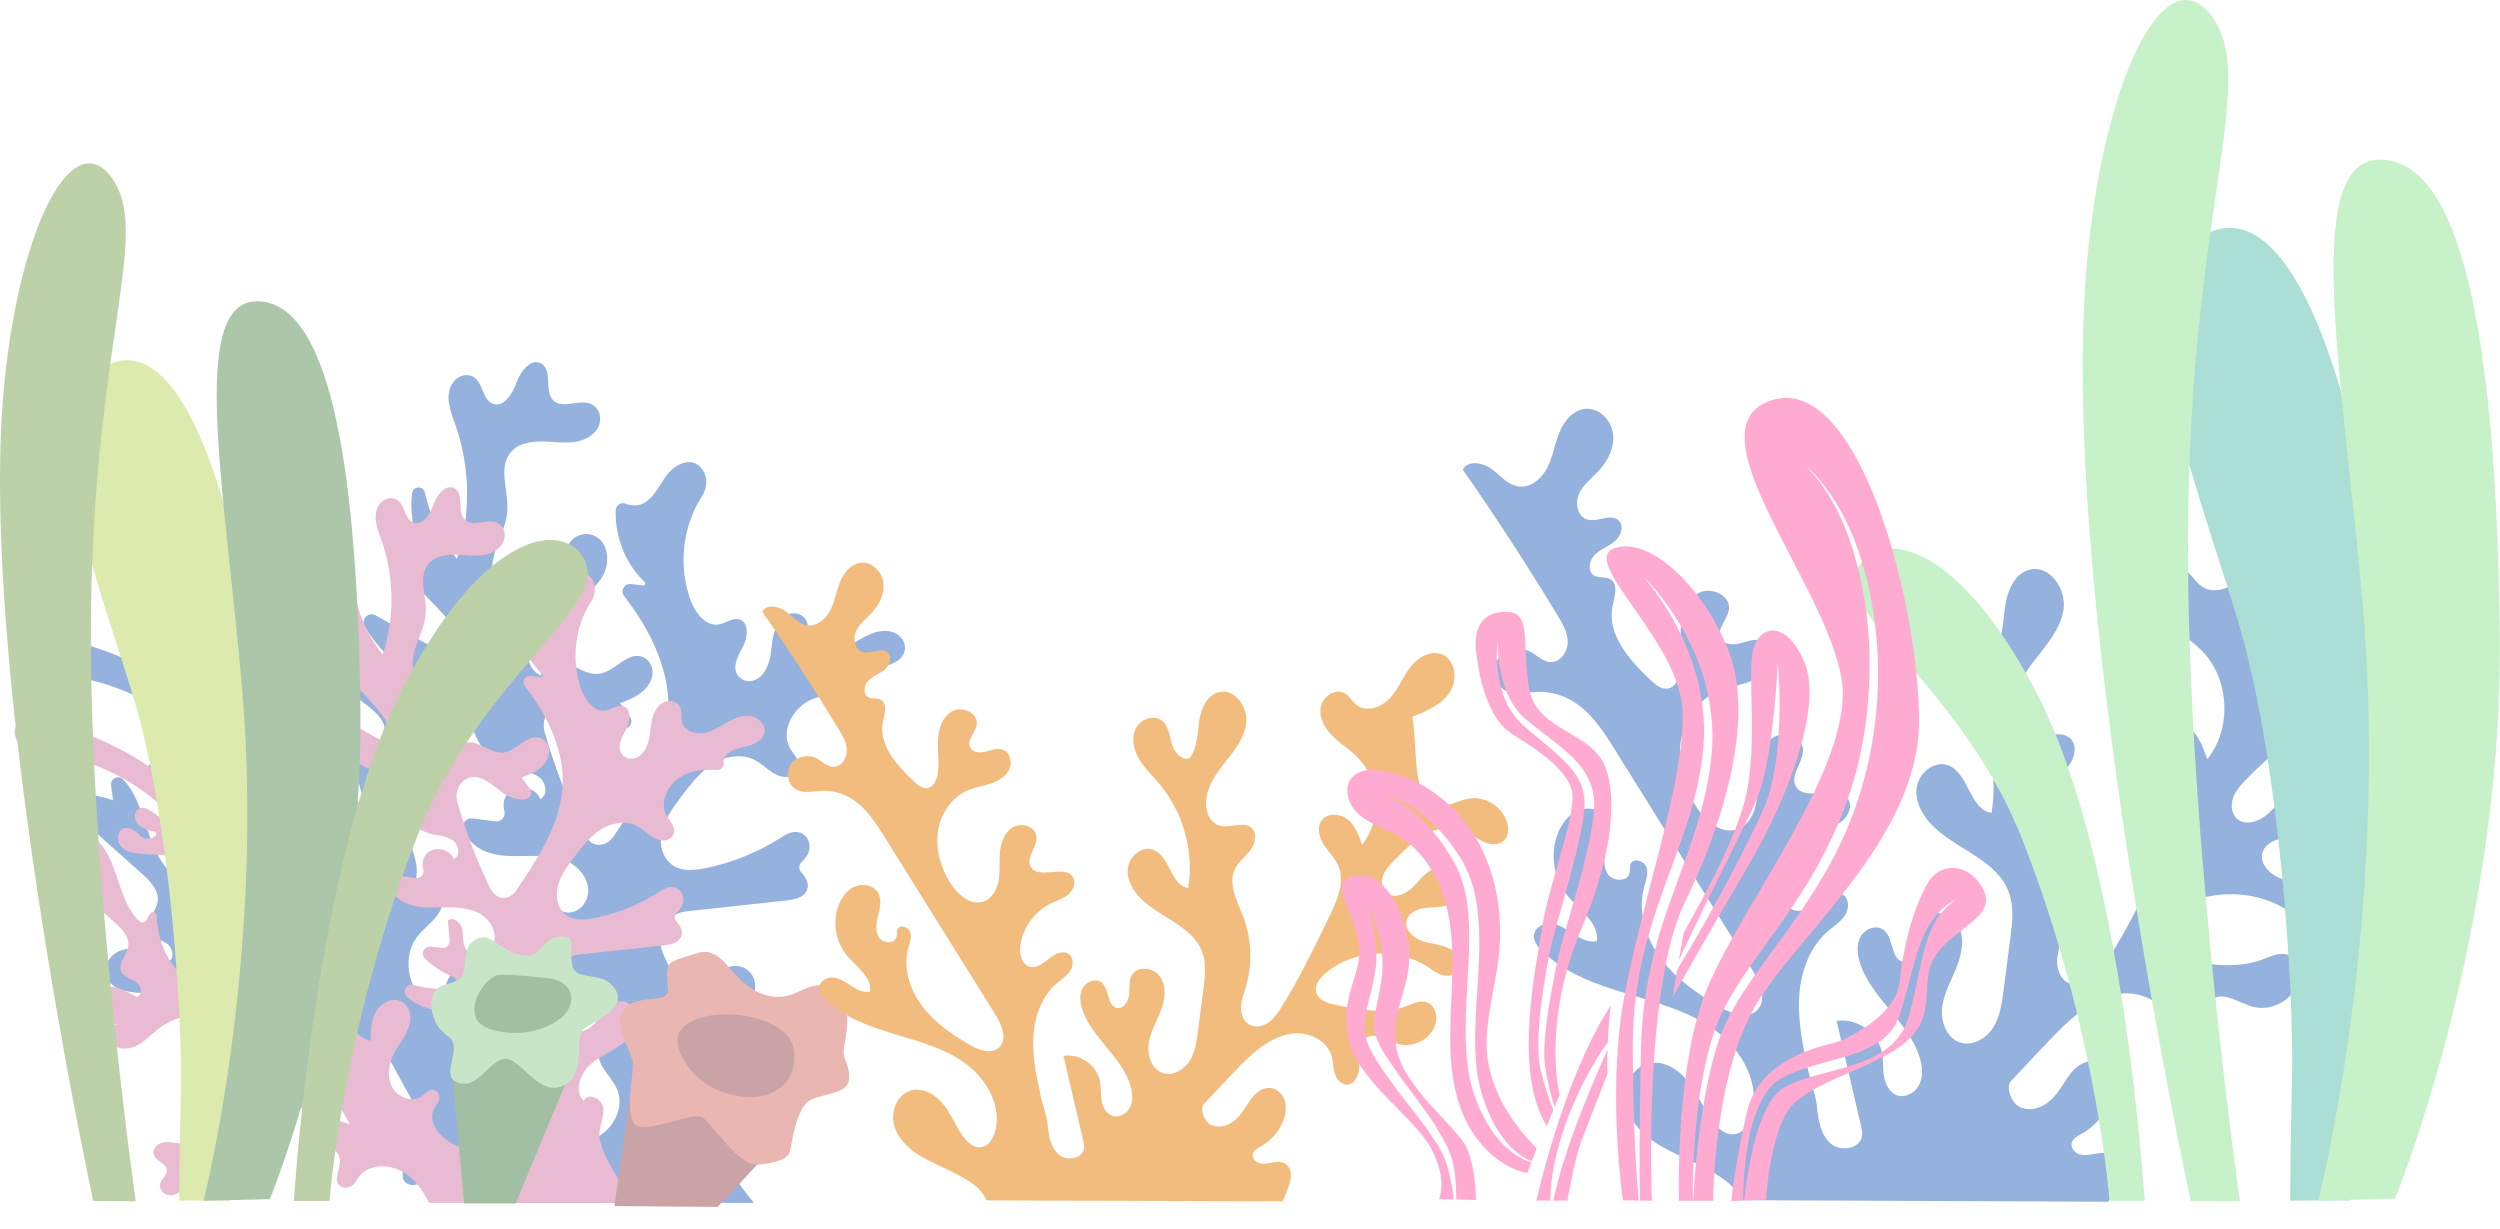 <svg width="59" height="29" viewBox="0 0 59 29" fill="none" xmlns="http://www.w3.org/2000/svg">
<g opacity="0.5">
<path
      d="M12.469 13.672C12.492 13.7 12.519 13.725 12.548 13.745C12.529 13.717 12.503 13.691 12.469 13.672Z"
      fill="#2965BC"
    />
<path
      d="M20.966 14.894C20.533 14.851 20.24 15.169 19.875 15.314C19.588 15.427 19.174 15.371 19.09 15.074C19.038 14.896 19.125 14.688 18.95 14.548C18.807 14.432 18.596 14.457 18.466 14.585C18.079 14.97 18.339 15.549 17.969 15.944C17.82 16.103 17.573 16.125 17.429 15.96C17.258 15.761 17.417 15.478 17.537 15.252C17.654 15.033 17.68 14.675 17.438 14.615C17.282 14.576 17.137 14.704 16.98 14.735C16.663 14.798 16.41 14.47 16.299 14.167C16.006 13.368 16.1 12.434 16.564 11.718C16.688 11.527 16.709 11.279 16.583 11.089C16.352 10.745 15.944 10.943 15.742 11.206C15.572 11.426 15.46 11.703 15.228 11.855C15.097 11.941 14.91 11.948 14.771 11.89C14.66 11.842 14.537 11.915 14.532 12.037C14.508 12.663 14.759 13.301 15.212 13.736C15.244 13.767 15.218 13.821 15.174 13.816L14.891 13.783C14.735 13.764 14.632 13.944 14.729 14.069C15.369 14.889 15.843 15.869 15.769 16.895C15.693 17.941 15.065 18.86 14.488 19.729C14.428 19.818 14.343 19.892 14.24 19.922C13.961 20.006 13.8 19.75 13.696 19.527C13.359 18.802 13.079 18.053 12.856 17.286C12.793 17.067 12.858 16.824 13.035 16.68C13.354 16.425 13.742 16.721 14.034 16.958C14.243 17.13 14.567 17.264 14.791 17.182C14.898 17.143 14.935 17.01 14.868 16.918L14.634 16.596C14.934 16.482 15.256 16.351 15.375 16.023C15.448 15.82 15.366 15.583 15.165 15.503C14.812 15.363 14.512 15.856 14.133 15.903C13.866 15.937 13.63 15.743 13.377 15.653C13.123 15.562 12.738 15.68 12.772 15.946C12.395 15.788 12.369 15.227 12.605 14.894C12.842 14.561 13.237 14.389 13.588 14.182C14.01 13.933 14.432 13.548 14.309 13.009C14.234 12.688 13.927 12.51 13.629 12.65C13.291 12.807 13.358 13.261 13.128 13.512C13.023 13.626 12.86 13.67 12.708 13.649C12.62 13.637 12.548 13.706 12.533 13.793C12.51 13.941 12.402 14.088 12.251 14.118C11.977 14.173 11.71 13.934 11.64 13.664C11.57 13.394 11.647 13.107 11.744 12.844C11.841 12.581 11.959 12.32 11.975 12.04C12.001 11.575 11.754 11.043 12.046 10.682C12.248 10.432 12.614 10.404 12.934 10.424C13.32 10.448 13.741 10.507 14.037 10.197C14.191 10.037 14.213 9.779 14.062 9.616C13.79 9.326 13.318 9.693 13.062 9.453C12.831 9.235 13.051 8.742 12.777 8.582C12.533 8.439 12.284 8.762 12.19 9.029C12.095 9.295 11.885 9.631 11.623 9.524C11.351 9.413 11.415 8.941 11.085 8.862C10.9 8.819 10.719 8.936 10.642 9.111C10.507 9.415 10.642 9.726 10.745 10.021C11.104 11.036 11.116 12.168 10.781 13.189C10.414 12.736 10.156 12.198 10.028 11.629C9.992 11.463 9.751 11.465 9.726 11.634C9.697 11.832 9.703 12.065 9.735 12.28C9.751 12.386 9.61 12.439 9.551 12.349C9.45 12.192 9.354 12.054 9.295 12.011C9.112 11.876 8.859 12.03 8.892 12.256C8.98 12.849 9.404 13.406 9.841 13.854C10.405 14.432 11.06 15.021 11.187 15.818C10.414 15.386 9.641 14.955 8.867 14.523C8.691 14.425 8.504 14.626 8.61 14.797C9.172 15.698 10.101 16.37 11.14 16.596C11 17.261 11.46 17.995 12.12 18.157C12.324 18.208 12.548 18.214 12.718 18.336C12.889 18.459 12.941 18.768 12.75 18.856C12.641 18.577 12.22 18.488 12.007 18.697C11.891 18.811 11.861 18.988 11.904 19.145C11.94 19.276 11.826 19.401 11.691 19.384C11.512 19.36 11.331 19.337 11.151 19.314C11.01 19.296 10.896 19.429 10.938 19.564C11.006 19.789 11.201 19.983 11.424 20.081C11.734 20.217 12.087 20.208 12.427 20.201C12.766 20.194 13.121 20.195 13.424 20.347C13.767 20.519 14.018 20.946 13.803 21.3C13.649 21.555 13.338 21.622 13.129 21.409C12.963 21.24 13.025 21.001 12.979 20.791C12.94 20.611 12.718 20.44 12.584 20.566C12.599 20.747 12.615 20.929 12.63 21.11C12.641 21.234 12.535 21.337 12.411 21.321C12.311 21.308 12.21 21.296 12.11 21.283C11.923 21.259 11.815 21.487 11.951 21.619C12.17 21.832 12.431 22.002 12.714 22.117C12.883 22.186 12.842 22.438 12.661 22.451C12.318 22.476 11.97 22.44 11.64 22.347C11.444 22.292 11.305 22.538 11.453 22.677C11.647 22.86 11.921 22.981 12.187 23.035C12.648 23.128 13.134 23.09 13.58 23.237C14.026 23.385 14.44 23.822 14.326 24.278C14.276 24.477 14.134 24.649 14.125 24.852C14.113 25.178 14.435 25.408 14.563 25.706C14.748 26.137 14.469 26.668 14.043 26.863C13.617 27.057 13.105 26.967 12.695 26.741C12.303 26.525 11.94 26.059 12.283 25.645C12.385 25.522 12.371 25.344 12.229 25.27C12.089 25.195 11.979 25.339 11.866 25.423C11.602 25.62 11.187 25.464 11.034 25.173C10.881 24.882 10.944 24.517 11.097 24.226C11.253 23.928 11.498 23.678 11.54 23.326C11.554 23.198 11.53 23.063 11.458 22.956C11.229 22.61 10.774 22.774 10.598 23.069C10.452 23.314 10.444 23.614 10.442 23.898C9.723 23.697 9.392 22.68 9.855 22.094C9.992 21.922 10.175 21.791 10.31 21.616C10.444 21.441 10.523 21.191 10.41 21.001C10.17 20.983 9.931 20.965 9.689 20.946C10.236 20.403 9.037 19.296 9.867 18.811C9.946 18.764 10.035 18.731 10.125 18.708C10.35 18.652 10.659 18.516 10.697 18.26C10.728 18.051 10.421 17.853 10.3 18.025C10.441 17.559 10.019 17.128 9.639 16.824C9.248 16.509 8.857 16.195 8.466 15.88C8.293 15.742 8.051 15.937 8.153 16.134C8.208 16.24 8.286 16.338 8.372 16.415C8.595 16.617 8.882 16.766 9.027 17.03C9.173 17.295 9.049 17.729 8.748 17.724C8.631 17.723 8.507 17.654 8.406 17.767C8.346 17.834 8.33 17.931 8.352 18.019C8.514 18.646 8.675 19.273 8.837 19.9C8.865 20.01 8.838 20.134 8.751 20.207C8.582 20.353 8.391 20.2 8.281 20.049C7.762 19.341 7.725 18.308 8.221 17.576C8.319 17.431 8.373 17.256 8.35 17.082C8.281 16.563 7.642 16.646 7.33 16.339C7.152 16.164 7.114 15.897 7.04 15.659C6.959 15.394 6.77 15.108 6.472 15.155C6.24 15.191 6.091 15.416 6.102 15.651C6.124 16.129 6.512 16.399 6.748 16.76C6.936 17.048 6.996 17.492 6.716 17.691C6.365 17.706 6.131 17.317 6.094 16.967C6.058 16.618 6.133 16.253 6.024 15.919C5.916 15.585 5.489 15.316 5.216 15.536C5.217 16.071 5.288 16.551 5.288 17.085C4.139 16.006 2.673 15.27 1.121 14.994C1.021 14.976 0.916 14.977 0.818 15.01C0.44 15.14 0.546 15.577 0.797 15.748C0.999 15.886 1.256 15.903 1.498 15.933C3.067 16.122 4.54 17.003 5.451 18.294C5.088 18.041 4.727 17.788 4.365 17.535C4.262 17.462 4.144 17.387 4.014 17.462C3.906 17.526 3.874 17.667 3.923 17.781C4.02 18.007 4.262 18.062 4.483 18.104C4.547 18.292 4.189 18.358 4.057 18.214C4 18.153 3.938 18.095 3.865 18.056C3.451 17.833 3.337 18.313 3.527 18.514C3.671 18.666 3.9 18.697 4.111 18.713C4.793 18.764 5.496 18.761 6.137 19.004C6.777 19.248 7.356 19.813 7.364 20.498C7.144 20.201 6.893 19.882 6.531 19.8C6.127 19.708 5.613 20.129 5.908 20.519C5.966 20.594 5.996 20.692 5.971 20.782C5.917 20.972 5.679 20.928 5.5 20.929C5.332 20.93 5.147 21.157 5.298 21.231C5.365 21.526 5.774 21.592 6.054 21.48C6.334 21.369 6.57 21.148 6.866 21.085C7.402 20.971 7.887 21.399 8.266 21.794C8.051 21.936 7.804 22.03 7.549 22.071C7.444 22.088 7.399 22.214 7.475 22.29C7.628 22.44 7.747 22.623 7.826 22.823C6.973 23.009 6.04 22.784 5.365 22.23C4.79 21.758 4.549 21.131 4.5 20.416C4.494 20.328 4.38 20.299 4.331 20.372C4.294 20.426 4.259 20.48 4.229 20.539C4.191 20.616 4.091 20.642 4.027 20.584C3.433 20.042 3.446 18.92 2.898 18.387C2.787 18.28 2.601 18.378 2.621 18.531C2.637 18.651 2.653 18.769 2.669 18.889C2.418 18.793 2.149 18.747 1.881 18.755C1.664 18.761 1.569 19.032 1.731 19.177C2.268 19.655 2.805 20.134 3.342 20.612C3.543 20.791 3.763 21.02 3.719 21.287C3.68 21.526 3.428 21.742 3.52 21.967C3.587 22.132 3.796 22.175 3.945 22.274C4.093 22.373 4.13 22.672 3.952 22.678C3.605 22.486 3.226 22.286 2.821 22.444C2.603 22.529 2.457 22.754 2.5 22.984C2.57 23.355 3.033 23.432 3.398 23.436C3.159 23.481 3.119 23.858 3.307 24.013C3.495 24.168 3.781 24.13 3.993 24.01C4.205 23.89 4.371 23.704 4.565 23.558C5.104 23.148 5.837 23.068 6.504 23.191C7.171 23.313 7.788 23.615 8.396 23.915C8.209 24.501 7.657 24.954 7.046 25.022C6.806 25.049 6.56 25.024 6.327 25.084C6.093 25.145 5.864 25.331 5.867 25.572C5.868 25.813 6.225 25.992 6.367 25.796C6.281 26.348 5.73 26.786 5.173 26.743C4.976 26.727 4.778 26.661 4.585 26.75C4.501 26.789 4.435 26.866 4.424 26.958C4.393 27.224 4.785 27.265 4.792 27.489C4.798 27.672 4.53 27.774 4.614 27.995C4.67 28.143 4.844 28.213 4.994 28.162C5.296 28.062 5.381 27.753 5.523 27.5C5.643 27.288 5.884 27.088 6.109 27.18C5.968 27.285 6.064 27.542 6.235 27.578C6.406 27.614 6.576 27.487 6.657 27.331C6.738 27.176 6.751 26.996 6.778 26.823C6.825 26.529 6.92 26.234 7.115 26.01C7.309 25.785 7.618 25.643 7.908 25.706C8.13 25.754 8.358 25.915 8.562 25.732C8.687 25.621 8.735 25.442 8.695 25.279C8.635 25.04 8.611 24.566 8.908 24.486C9.226 25.064 9.545 25.643 9.863 26.22C9.55 26.094 9.199 25.966 8.889 26.169C8.726 26.277 8.653 26.491 8.744 26.665C8.904 26.974 9.379 26.785 9.54 27.041C9.709 27.312 9.325 27.782 9.614 27.935C9.767 28.017 9.954 27.939 10.035 27.785C10.322 27.237 11.065 27.289 11.499 27.641C11.743 27.839 11.914 28.105 12.055 28.388H17.798C17.312 27.836 16.777 26.908 16.776 26.512C16.775 26.25 16.922 25.997 16.884 25.738C16.844 25.479 16.419 25.315 16.348 25.566C16.044 25.274 16.267 24.742 16.602 24.488C17.032 24.161 17.623 24.03 17.799 23.43C17.891 23.118 17.701 22.812 17.377 22.797C17.057 22.781 16.876 23.115 16.689 23.363C16.508 23.604 16.103 23.78 15.939 23.527C16.086 22.926 15.244 22.328 15.708 21.767C15.834 21.614 16.022 21.526 16.219 21.506L18.552 21.252C18.74 21.231 18.958 21.195 19.041 21.016C19.076 20.941 19.072 20.853 19.037 20.779C19.001 20.695 18.959 20.634 18.914 20.591C18.84 20.519 18.848 20.405 18.925 20.338C18.974 20.295 19.018 20.243 19.054 20.178C19.157 19.995 19.102 19.754 18.913 19.664C18.729 19.577 18.55 19.691 18.394 19.79C17.858 20.129 17.258 20.367 16.636 20.491C16.315 20.555 15.946 20.579 15.725 20.271C15.617 20.12 15.582 19.931 15.601 19.746C15.639 19.389 15.856 19.096 16.066 18.816C16.28 18.531 16.501 18.241 16.799 18.046C17.098 17.852 17.495 17.772 17.812 17.935C18.052 18.058 18.219 18.305 18.511 18.337C18.658 18.353 18.807 18.275 18.845 18.133C18.893 17.954 18.734 17.815 18.646 17.662C18.411 17.257 18.711 16.711 19.135 16.517C19.417 16.387 19.727 16.367 20.041 16.386C20.151 16.392 20.232 16.296 20.222 16.186C20.217 16.127 20.228 16.067 20.261 16.017C20.385 15.831 20.631 15.786 20.847 15.733C21.086 15.676 21.359 15.55 21.357 15.283C21.355 15.076 21.175 14.916 20.966 14.894Z"
      fill="#2965BC"
    />
<path
      d="M41.091 28.325C40.94 27.945 40.577 27.753 40.219 27.556C39.862 27.359 39.474 27.221 39.128 27.006C38.782 26.79 38.467 26.478 38.378 26.08C38.288 25.683 38.496 25.204 38.891 25.1C39.237 25.01 39.597 25.224 39.822 25.502C40.047 25.779 40.182 26.118 40.381 26.416C40.512 26.611 40.718 26.805 40.95 26.764C41.158 26.728 41.288 26.516 41.344 26.313C41.547 25.578 41.112 24.787 40.501 24.331C39.889 23.874 39.13 23.672 38.4 23.452C37.668 23.233 36.917 22.968 36.38 22.426C36.282 22.328 36.187 22.204 36.201 22.067C36.222 21.876 36.449 21.768 36.639 21.799C36.829 21.828 36.988 21.95 37.149 22.054C37.311 22.158 37.499 22.25 37.687 22.211C37.743 21.779 37.284 21.487 37.004 21.151C36.665 20.745 36.571 20.148 36.77 19.657C36.863 19.427 37.028 19.212 37.259 19.121C37.492 19.031 37.793 19.099 37.916 19.316C38.027 19.509 37.974 19.75 37.92 19.967C37.866 20.182 37.819 20.427 37.936 20.615C38.054 20.805 38.408 20.821 38.459 20.604C38.476 20.531 38.454 20.45 38.486 20.383C38.556 20.236 38.805 20.316 38.856 20.47C38.908 20.624 38.84 20.789 38.799 20.947C38.646 21.523 38.843 22.15 39.2 22.627C39.557 23.104 40.059 23.452 40.572 23.755C40.85 23.921 41.235 24.065 41.467 23.839C41.711 23.599 41.54 23.189 41.359 22.898C40.278 21.165 39.198 19.433 38.117 17.701C37.826 17.233 37.511 16.745 37.021 16.494C36.785 16.373 36.517 16.315 36.251 16.329C36.004 16.341 35.741 16.41 35.522 16.294C35.27 16.161 35.193 15.791 35.352 15.555C35.511 15.319 35.859 15.247 36.113 15.378C36.272 15.46 36.404 15.613 36.583 15.625C36.816 15.641 36.998 15.39 36.998 15.156C36.998 14.923 36.871 14.709 36.75 14.509C36.058 13.369 35.288 12.174 34.52 11.084C34.641 10.856 34.992 10.913 35.2 11.067C35.407 11.221 35.587 11.446 35.842 11.48C36.13 11.518 36.392 11.288 36.522 11.028C36.651 10.768 36.692 10.473 36.802 10.204C36.912 9.935 37.126 9.674 37.415 9.649C37.73 9.619 38.017 9.903 38.065 10.216C38.112 10.53 37.965 10.848 37.754 11.083C37.59 11.265 37.382 11.416 37.274 11.636C37.166 11.856 37.218 12.184 37.452 12.259C37.697 12.338 38.016 12.102 38.202 12.283C38.337 12.415 38.252 12.655 38.107 12.776C37.963 12.898 37.772 12.959 37.638 13.091C37.503 13.223 37.456 13.484 37.619 13.582C37.732 13.649 37.886 13.602 38 13.667C38.2 13.781 38.105 14.078 38.057 14.305C37.916 14.977 38.46 15.581 38.958 16.053C39.072 16.161 39.211 16.277 39.365 16.249C39.531 16.219 39.619 16.036 39.651 15.871C39.714 15.541 39.653 15.2 39.665 14.865C39.677 14.529 39.791 14.16 40.085 13.998C40.379 13.835 40.847 14.049 40.803 14.382C40.77 14.627 40.496 14.853 40.615 15.07C40.696 15.216 40.906 15.224 41.069 15.182C41.231 15.14 41.403 15.068 41.561 15.125C41.78 15.202 41.852 15.503 41.75 15.712C41.649 15.921 41.427 16.046 41.207 16.118C40.986 16.191 40.752 16.224 40.539 16.315C40.054 16.522 39.73 17.023 39.66 17.545C39.592 18.068 39.755 18.602 40.038 19.048C40.253 19.384 40.641 19.706 41.015 19.567C41.257 19.476 41.398 19.217 41.443 18.961C41.489 18.706 41.459 18.445 41.475 18.186C41.493 17.89 41.589 17.572 41.837 17.41C42.086 17.249 42.501 17.355 42.547 17.648C42.596 17.961 42.229 18.278 42.382 18.556C42.6 18.952 43.379 18.474 43.617 18.859C43.718 19.023 43.626 19.248 43.477 19.372C43.329 19.496 43.137 19.552 42.963 19.636C42.494 19.868 42.152 20.339 42.078 20.856C42.043 21.104 42.111 21.418 42.352 21.484C42.562 21.542 42.758 21.378 42.926 21.242C43.095 21.106 43.346 20.99 43.514 21.127C43.651 21.239 43.634 21.465 43.535 21.613C43.435 21.761 43.279 21.857 43.143 21.974C42.701 22.353 42.493 22.948 42.46 23.529C42.427 24.11 42.549 24.688 42.672 25.257C42.737 25.558 42.857 25.84 42.885 26.148C42.913 26.455 42.972 26.79 43.208 26.99C43.444 27.189 43.902 27.113 43.944 26.807C43.956 26.728 43.937 26.646 43.919 26.567C43.727 25.743 43.535 24.918 43.344 24.094C43.812 24.018 44.31 24.36 44.41 24.824C44.45 25.012 44.431 25.208 44.462 25.398C44.493 25.587 44.592 25.787 44.773 25.85C44.974 25.92 45.204 25.785 45.297 25.593C45.388 25.401 45.369 25.174 45.309 24.971C45.057 24.124 44.183 23.582 43.9 22.745C43.831 22.538 43.803 22.299 43.908 22.107C44.013 21.915 44.292 21.813 44.462 21.952C44.7 22.144 44.617 22.65 44.919 22.696C45.114 22.725 45.25 22.496 45.269 22.298C45.287 22.101 45.25 21.886 45.357 21.718C45.538 21.43 46.028 21.526 46.201 21.82C46.373 22.112 46.307 22.488 46.184 22.803C46.06 23.12 45.882 23.421 45.837 23.759C45.792 24.096 45.932 24.493 46.254 24.601C46.545 24.698 46.87 24.514 47.035 24.256C47.201 23.998 47.243 23.682 47.284 23.377C47.338 22.964 47.39 22.55 47.444 22.136C47.491 21.779 47.535 21.405 47.412 21.066C47.141 20.313 46.214 20.065 45.636 19.513C45.385 19.273 45.189 18.938 45.233 18.594C45.277 18.249 45.641 17.944 45.968 18.059C46.467 18.233 46.479 19.114 47.002 19.182C47.175 18.106 46.856 16.96 46.153 16.128C45.954 15.892 45.724 15.678 45.565 15.411C45.406 15.145 45.326 14.806 45.457 14.525C45.588 14.245 45.981 14.087 46.228 14.275C46.429 14.428 46.452 14.715 46.52 14.958C46.589 15.202 46.812 15.465 47.048 15.377C47.272 15.079 47.268 14.677 47.321 14.308C47.373 13.94 47.547 13.524 47.909 13.441C48.378 13.332 48.767 13.901 48.7 14.377C48.631 14.853 48.286 15.233 47.992 15.613C47.699 15.993 47.431 16.467 47.552 16.932C47.598 17.11 47.712 17.281 47.883 17.344C48.2 17.461 48.62 17.196 48.862 17.43C49.031 17.594 48.964 17.885 48.822 18.074C48.68 18.262 48.48 18.407 48.376 18.617C48.156 19.06 48.44 19.569 48.615 20.03C48.861 20.68 48.888 21.41 48.691 22.076C48.635 22.267 48.559 22.456 48.549 22.655C48.538 22.855 48.607 23.073 48.777 23.177C48.949 23.283 49.182 23.24 49.349 23.126C49.517 23.011 49.632 22.838 49.739 22.665C50.277 21.8 50.72 20.88 51.162 19.961C51.376 19.514 51.595 18.998 51.403 18.541C51.304 18.305 51.108 18.124 50.97 17.909C50.831 17.693 50.759 17.392 50.917 17.19C51.092 16.966 51.463 17.001 51.679 17.183C51.896 17.366 51.998 17.648 52.091 17.917C52.679 17.189 52.62 16.02 51.962 15.356C51.738 15.13 51.462 14.962 51.235 14.739C51.009 14.516 50.828 14.208 50.878 13.894C50.928 13.579 51.296 13.321 51.575 13.474C51.727 13.557 51.809 13.728 51.949 13.831C52.237 14.044 52.664 13.886 52.907 13.622C53.149 13.358 53.28 13.01 53.497 12.725C53.713 12.44 54.083 12.21 54.419 12.333C54.833 12.486 54.9 13.092 54.654 13.458C54.408 13.824 53.973 14.005 53.563 14.166C53.662 14.725 53.629 15.366 53.728 15.924C53.785 16.247 53.883 16.621 54.187 16.744C54.517 16.876 54.866 16.627 55.216 16.565C55.699 16.479 56.219 16.813 56.343 17.287C56.388 17.461 56.377 17.666 56.25 17.794C56.097 17.945 55.84 17.924 55.644 17.834C55.448 17.742 55.283 17.594 55.085 17.508C54.723 17.352 54.294 17.428 53.947 17.615C53.599 17.801 53.317 18.086 53.04 18.366C52.91 18.497 52.778 18.633 52.71 18.804C52.641 18.976 52.654 19.192 52.788 19.317C53.004 19.518 53.362 19.37 53.571 19.163C53.781 18.956 53.96 18.683 54.247 18.612C54.505 18.549 54.799 18.697 54.9 18.943C55.002 19.189 54.9 19.501 54.674 19.639C54.468 19.764 54.211 19.745 53.971 19.767C53.732 19.789 53.46 19.891 53.395 20.122C53.318 20.391 53.577 20.647 53.843 20.738C54.108 20.828 54.405 20.829 54.651 20.963C54.897 21.098 55.057 21.459 54.857 21.655C54.744 21.768 54.559 21.775 54.408 21.724C54.257 21.673 54.128 21.572 53.995 21.487C53.103 20.913 51.841 20.991 51.026 21.67C50.851 21.816 50.683 22.034 50.748 22.251C50.817 22.479 51.09 22.562 51.323 22.61C52.01 22.751 52.74 22.89 53.396 22.643C53.585 22.572 53.785 22.468 53.978 22.529C54.258 22.617 54.325 23.006 54.203 23.272C54.028 23.654 53.557 23.87 53.153 23.755C52.83 23.664 52.48 23.393 52.202 23.582C51.977 23.735 52.004 24.064 52.012 24.335C52.021 24.607 51.898 24.959 51.627 24.946C51.456 24.938 51.332 24.772 51.285 24.607C51.239 24.442 51.244 24.266 51.196 24.102C51.065 23.66 50.56 23.409 50.101 23.446C49.642 23.483 49.231 23.746 48.883 24.048C48.63 24.268 48.399 24.514 48.169 24.759C47.934 25.008 47.697 25.259 47.463 25.509C47.327 25.653 47.464 26.003 47.633 26.106C47.803 26.209 48.026 26.191 48.202 26.1C48.378 26.008 48.513 25.854 48.625 25.69C48.725 25.542 48.812 25.384 48.936 25.254C49.059 25.126 49.232 25.028 49.41 25.046C49.605 25.067 49.766 25.229 49.825 25.416C49.884 25.603 49.855 25.809 49.788 25.992C49.669 26.312 49.434 26.587 49.135 26.752C49.035 26.808 48.915 26.867 48.891 26.98C48.865 27.101 48.974 27.216 49.093 27.247C49.212 27.277 49.337 27.248 49.46 27.226C49.581 27.204 49.713 27.19 49.822 27.248C49.968 27.325 50.026 27.512 50.003 27.676C49.98 27.84 49.845 28.222 49.757 28.361L41.091 28.325Z"
      fill="#2965BC"
    />
<path
      d="M10.465 15.859C10.484 15.884 10.508 15.905 10.532 15.922C10.516 15.897 10.494 15.875 10.465 15.859Z"
      fill="#D277A5"
    />
<path
      d="M17.698 16.9C17.33 16.863 17.08 17.134 16.77 17.257C16.525 17.354 16.172 17.306 16.1 17.053C16.057 16.902 16.131 16.725 15.981 16.605C15.859 16.507 15.679 16.528 15.569 16.638C15.24 16.966 15.461 17.458 15.146 17.794C15.018 17.93 14.808 17.948 14.687 17.808C14.541 17.639 14.676 17.397 14.778 17.206C14.879 17.018 14.9 16.714 14.694 16.662C14.562 16.629 14.438 16.738 14.304 16.765C14.034 16.819 13.818 16.54 13.724 16.282C13.474 15.601 13.555 14.807 13.95 14.197C14.055 14.034 14.074 13.822 13.966 13.661C13.77 13.368 13.423 13.536 13.25 13.76C13.106 13.947 13.01 14.182 12.812 14.313C12.701 14.386 12.542 14.392 12.423 14.342C12.329 14.302 12.222 14.364 12.219 14.467C12.199 15.001 12.413 15.543 12.799 15.914C12.825 15.939 12.803 15.986 12.767 15.981L12.526 15.953C12.392 15.937 12.304 16.09 12.387 16.196C12.932 16.895 13.336 17.728 13.273 18.602C13.209 19.493 12.675 20.276 12.183 21.015C12.133 21.091 12.059 21.153 11.973 21.18C11.735 21.253 11.597 21.033 11.509 20.844C11.222 20.227 10.984 19.588 10.794 18.936C10.74 18.75 10.795 18.542 10.947 18.421C11.219 18.203 11.549 18.455 11.798 18.658C11.976 18.804 12.252 18.919 12.443 18.849C12.533 18.816 12.566 18.702 12.508 18.624L12.31 18.35C12.566 18.253 12.84 18.141 12.941 17.862C13.003 17.689 12.933 17.487 12.763 17.419C12.462 17.299 12.206 17.718 11.883 17.759C11.656 17.787 11.455 17.623 11.238 17.545C11.023 17.468 10.694 17.568 10.724 17.796C10.404 17.661 10.382 17.182 10.582 16.9C10.784 16.617 11.12 16.469 11.419 16.293C11.779 16.081 12.139 15.753 12.033 15.294C11.969 15.02 11.708 14.87 11.454 14.988C11.166 15.123 11.224 15.51 11.028 15.723C10.938 15.819 10.8 15.857 10.671 15.839C10.596 15.828 10.534 15.887 10.521 15.961C10.502 16.087 10.41 16.212 10.281 16.238C10.048 16.284 9.821 16.081 9.761 15.851C9.701 15.621 9.767 15.376 9.851 15.154C9.934 14.93 10.034 14.707 10.048 14.47C10.07 14.074 9.859 13.62 10.109 13.313C10.28 13.101 10.592 13.077 10.864 13.094C11.193 13.115 11.552 13.165 11.804 12.902C11.935 12.765 11.954 12.546 11.825 12.408C11.593 12.16 11.191 12.472 10.974 12.269C10.777 12.085 10.964 11.665 10.73 11.528C10.523 11.407 10.311 11.681 10.231 11.907C10.152 12.135 9.972 12.42 9.749 12.328C9.518 12.234 9.572 11.831 9.29 11.765C9.132 11.728 8.978 11.828 8.913 11.976C8.798 12.235 8.913 12.499 9.003 12.75C9.307 13.613 9.318 14.577 9.033 15.447C8.721 15.062 8.501 14.603 8.392 14.12C8.36 13.978 8.156 13.98 8.135 14.123C8.109 14.292 8.115 14.489 8.142 14.674C8.156 14.764 8.036 14.809 7.986 14.733C7.899 14.599 7.818 14.482 7.768 14.445C7.613 14.33 7.396 14.462 7.424 14.653C7.499 15.159 7.861 15.632 8.232 16.014C8.713 16.506 9.269 17.008 9.378 17.687C8.72 17.32 8.062 16.951 7.403 16.584C7.253 16.501 7.094 16.672 7.184 16.818C7.663 17.584 8.453 18.157 9.338 18.349C9.219 18.915 9.611 19.539 10.172 19.679C10.346 19.722 10.537 19.727 10.683 19.831C10.828 19.934 10.873 20.198 10.71 20.273C10.617 20.036 10.259 19.959 10.077 20.138C9.978 20.234 9.953 20.386 9.99 20.518C10.021 20.631 9.924 20.736 9.809 20.721C9.656 20.702 9.502 20.681 9.349 20.661C9.229 20.645 9.132 20.759 9.168 20.874C9.227 21.067 9.392 21.232 9.581 21.315C9.846 21.431 10.147 21.423 10.436 21.416C10.724 21.41 11.027 21.412 11.285 21.541C11.577 21.688 11.79 22.052 11.608 22.353C11.476 22.57 11.211 22.627 11.034 22.446C10.893 22.302 10.946 22.098 10.907 21.919C10.873 21.766 10.684 21.62 10.57 21.727C10.584 21.881 10.597 22.037 10.611 22.191C10.619 22.296 10.529 22.384 10.425 22.371C10.339 22.36 10.253 22.35 10.168 22.339C10.008 22.32 9.917 22.513 10.032 22.625C10.218 22.807 10.441 22.952 10.682 23.05C10.826 23.109 10.79 23.323 10.635 23.334C10.344 23.355 10.048 23.324 9.766 23.246C9.6 23.199 9.481 23.409 9.607 23.526C9.772 23.681 10.006 23.785 10.232 23.831C10.625 23.91 11.039 23.877 11.418 24.003C11.799 24.129 12.151 24.501 12.053 24.889C12.011 25.058 11.889 25.205 11.883 25.379C11.872 25.655 12.148 25.852 12.257 26.107C12.413 26.473 12.176 26.927 11.813 27.091C11.451 27.256 11.014 27.179 10.666 26.987C10.333 26.803 10.023 26.407 10.315 26.054C10.401 25.949 10.39 25.799 10.269 25.735C10.15 25.671 10.056 25.794 9.961 25.865C9.736 26.032 9.382 25.9 9.252 25.652C9.123 25.403 9.175 25.094 9.306 24.845C9.44 24.592 9.649 24.379 9.683 24.079C9.695 23.969 9.674 23.855 9.613 23.764C9.417 23.47 9.031 23.609 8.88 23.86C8.755 24.068 8.751 24.324 8.748 24.566C8.136 24.395 7.854 23.53 8.249 23.03C8.365 22.884 8.522 22.772 8.637 22.623C8.752 22.475 8.818 22.262 8.722 22.101C8.518 22.085 8.314 22.069 8.109 22.054C8.574 21.591 7.554 20.648 8.26 20.237C8.328 20.196 8.403 20.168 8.479 20.15C8.67 20.102 8.933 19.987 8.966 19.769C8.993 19.591 8.732 19.422 8.628 19.57C8.748 19.172 8.388 18.806 8.065 18.547C7.732 18.279 7.4 18.011 7.067 17.744C6.92 17.627 6.713 17.792 6.8 17.959C6.846 18.05 6.913 18.133 6.986 18.199C7.177 18.371 7.42 18.498 7.544 18.723C7.668 18.948 7.564 19.318 7.307 19.314C7.206 19.313 7.101 19.254 7.015 19.351C6.964 19.408 6.951 19.49 6.97 19.565C7.107 20.099 7.245 20.632 7.382 21.166C7.407 21.26 7.384 21.364 7.309 21.427C7.165 21.551 7.003 21.421 6.909 21.293C6.467 20.69 6.435 19.811 6.858 19.187C6.941 19.063 6.986 18.914 6.966 18.766C6.908 18.324 6.364 18.395 6.099 18.133C5.947 17.984 5.914 17.756 5.852 17.553C5.782 17.328 5.62 17.085 5.368 17.124C5.17 17.154 5.043 17.346 5.053 17.547C5.072 17.953 5.401 18.183 5.603 18.492C5.764 18.736 5.815 19.115 5.576 19.285C5.278 19.297 5.078 18.965 5.046 18.668C5.016 18.371 5.079 18.061 4.988 17.776C4.895 17.492 4.531 17.262 4.299 17.449C4.3 17.904 4.36 18.313 4.36 18.767C3.382 17.848 2.134 17.222 0.812 16.987C0.727 16.971 0.637 16.972 0.554 17C0.232 17.11 0.323 17.482 0.537 17.628C0.708 17.745 0.927 17.76 1.134 17.786C2.471 17.947 3.724 18.697 4.499 19.796C4.191 19.581 3.883 19.366 3.576 19.149C3.489 19.088 3.387 19.023 3.277 19.088C3.185 19.142 3.158 19.262 3.2 19.358C3.282 19.55 3.489 19.598 3.676 19.634C3.731 19.794 3.426 19.85 3.312 19.727C3.265 19.674 3.211 19.625 3.148 19.592C2.797 19.402 2.699 19.81 2.861 19.981C2.983 20.112 3.179 20.138 3.358 20.151C3.939 20.195 4.537 20.193 5.083 20.399C5.629 20.606 6.121 21.088 6.128 21.672C5.941 21.419 5.727 21.147 5.42 21.078C5.076 20.999 4.638 21.358 4.89 21.689C4.939 21.753 4.964 21.836 4.942 21.913C4.896 22.075 4.694 22.037 4.542 22.038C4.399 22.039 4.242 22.231 4.37 22.295C4.427 22.546 4.775 22.602 5.015 22.507C5.253 22.411 5.455 22.224 5.706 22.17C6.162 22.074 6.575 22.438 6.898 22.773C6.714 22.895 6.504 22.974 6.287 23.009C6.197 23.023 6.159 23.131 6.224 23.195C6.353 23.323 6.456 23.478 6.522 23.648C5.795 23.806 5.002 23.615 4.427 23.143C3.938 22.742 3.732 22.208 3.691 21.599C3.686 21.524 3.589 21.498 3.547 21.561C3.517 21.607 3.486 21.653 3.462 21.703C3.43 21.769 3.343 21.791 3.289 21.741C2.783 21.279 2.795 20.324 2.327 19.871C2.233 19.779 2.074 19.862 2.092 19.993C2.106 20.095 2.119 20.196 2.133 20.299C1.92 20.217 1.69 20.179 1.462 20.184C1.277 20.189 1.197 20.42 1.334 20.544C1.791 20.951 2.249 21.359 2.705 21.766C2.877 21.919 3.064 22.114 3.027 22.34C2.993 22.545 2.779 22.728 2.857 22.919C2.915 23.06 3.093 23.097 3.219 23.181C3.345 23.265 3.377 23.519 3.224 23.525C2.929 23.361 2.606 23.191 2.261 23.325C2.075 23.398 1.952 23.588 1.988 23.784C2.047 24.1 2.442 24.165 2.753 24.17C2.549 24.206 2.516 24.528 2.676 24.66C2.836 24.793 3.08 24.761 3.261 24.659C3.442 24.558 3.583 24.399 3.748 24.274C4.207 23.925 4.832 23.857 5.399 23.96C5.967 24.064 6.492 24.323 7.009 24.577C6.85 25.076 6.38 25.462 5.86 25.521C5.656 25.544 5.447 25.522 5.247 25.573C5.049 25.625 4.853 25.784 4.856 25.989C4.857 26.195 5.16 26.347 5.281 26.18C5.209 26.65 4.738 27.023 4.264 26.987C4.097 26.973 3.928 26.917 3.764 26.993C3.692 27.026 3.636 27.092 3.626 27.17C3.6 27.397 3.933 27.432 3.939 27.623C3.944 27.778 3.716 27.867 3.787 28.053C3.835 28.179 3.983 28.239 4.112 28.196C4.369 28.11 4.441 27.846 4.562 27.632C4.663 27.451 4.869 27.28 5.061 27.359C4.941 27.448 5.023 27.667 5.169 27.698C5.314 27.728 5.46 27.621 5.529 27.488C5.597 27.356 5.608 27.203 5.633 27.055C5.673 26.806 5.754 26.555 5.919 26.363C6.084 26.172 6.347 26.051 6.594 26.103C6.784 26.144 6.977 26.281 7.152 26.125C7.259 26.03 7.299 25.879 7.265 25.74C7.214 25.535 7.194 25.133 7.446 25.066C7.718 25.557 7.989 26.049 8.26 26.541C7.993 26.434 7.693 26.325 7.43 26.497C7.291 26.589 7.23 26.771 7.305 26.919C7.442 27.183 7.846 27.021 7.983 27.24C8.128 27.47 7.8 27.87 8.046 28.001C8.177 28.071 8.336 28.005 8.404 27.874C8.649 27.406 9.282 27.451 9.651 27.752C9.859 27.92 10.004 28.146 10.125 28.388H15.014C14.6 27.918 14.145 27.129 14.143 26.791C14.142 26.568 14.268 26.353 14.235 26.133C14.202 25.912 13.84 25.772 13.779 25.986C13.521 25.738 13.71 25.285 13.995 25.068C14.361 24.79 14.864 24.678 15.015 24.167C15.093 23.902 14.931 23.641 14.655 23.628C14.383 23.614 14.229 23.898 14.07 24.11C13.916 24.315 13.571 24.466 13.431 24.249C13.556 23.738 12.839 23.227 13.234 22.75C13.342 22.621 13.502 22.546 13.67 22.528L15.656 22.312C15.816 22.295 16.001 22.263 16.073 22.111C16.102 22.048 16.099 21.973 16.071 21.91C16.039 21.839 16.003 21.787 15.966 21.749C15.903 21.688 15.909 21.591 15.975 21.534C16.017 21.497 16.054 21.453 16.085 21.398C16.172 21.243 16.126 21.037 15.966 20.961C15.81 20.887 15.657 20.983 15.524 21.069C15.067 21.358 14.557 21.561 14.027 21.666C13.753 21.72 13.439 21.741 13.25 21.479C13.158 21.35 13.128 21.189 13.145 21.032C13.177 20.729 13.361 20.479 13.541 20.241C13.724 19.998 13.911 19.751 14.165 19.586C14.42 19.421 14.759 19.352 15.028 19.492C15.232 19.597 15.374 19.807 15.623 19.834C15.748 19.848 15.875 19.782 15.907 19.66C15.947 19.509 15.812 19.389 15.737 19.259C15.536 18.914 15.792 18.45 16.154 18.284C16.394 18.174 16.658 18.157 16.925 18.172C17.019 18.177 17.088 18.096 17.079 18.002C17.074 17.952 17.084 17.901 17.112 17.859C17.217 17.701 17.427 17.662 17.611 17.617C17.814 17.568 18.047 17.46 18.046 17.234C18.029 17.054 17.876 16.917 17.698 16.9Z"
      fill="#D277A5"
    />
<path
      d="M14.998 24.934L14.5 28.464L16.934 28.483C16.934 28.483 18.33 27.027 18.29 26.967C18.249 26.907 16.874 25.352 16.874 25.352L14.998 24.934Z"
      fill="#96484E"
    />
<path
      d="M15.756 23.276C15.756 23.276 15.835 23.516 15.556 23.555C15.277 23.596 14.778 23.575 14.659 23.954C14.539 24.334 14.938 24.852 14.938 25.131C14.938 25.41 14.719 26.427 15.037 26.568C15.357 26.708 16.294 26.27 16.533 26.349C16.773 26.429 17.39 27.526 17.889 27.486C18.388 27.445 18.607 27.327 18.646 27.166C18.686 27.007 18.785 26.109 19.144 25.95C19.503 25.791 20.042 25.811 20.042 25.431C20.042 25.052 19.862 25.013 19.922 24.693C19.982 24.374 20.162 23.516 19.583 23.297C19.005 23.078 18.745 23.736 17.988 23.456C17.23 23.177 17.09 22.279 16.432 22.499C15.776 22.718 15.697 22.639 15.756 23.276Z"
      fill="#D36D66"
    />
<path
      d="M16.274 25.214C16.234 25.154 15.596 24.416 16.375 24.077C17.153 23.738 18.609 24.037 18.728 24.755C18.848 25.473 18.329 25.992 17.471 25.872C16.613 25.752 16.274 25.214 16.274 25.214Z"
      fill="#96484E"
    />
<path
      d="M12.171 28.402L13.42 25.389L11.884 24.332L10.688 25.469L10.951 28.401L12.171 28.402Z"
      fill="#467F49"
    />
<path
      d="M10.272 24.105C10.337 24.255 10.453 24.372 10.586 24.465C10.654 24.513 10.719 24.602 10.709 24.772C10.689 25.111 10.449 25.491 10.889 25.57C11.328 25.65 11.627 24.912 11.985 24.991C12.344 25.071 12.763 25.909 13.321 25.609C13.879 25.309 13.501 24.453 13.821 24.253C14.14 24.054 14.818 23.754 14.499 23.316C14.179 22.877 13.581 23.196 13.501 22.758C13.422 22.319 13.641 22.1 13.222 22.1C12.804 22.1 12.804 22.658 12.285 22.539C11.766 22.419 11.567 21.96 11.208 22.18C10.85 22.399 11.069 22.959 10.829 23.118C10.589 23.277 10.271 23.178 10.19 23.577C10.153 23.759 10.205 23.951 10.272 24.105Z"
      fill="#92CC92"
    />
<path
      d="M11.672 23.044C11.51 23.125 11.39 23.274 11.305 23.433C11.196 23.637 11.139 23.902 11.274 24.09C11.36 24.21 11.505 24.272 11.647 24.311C12.092 24.434 12.582 24.387 12.995 24.182C13.148 24.106 13.294 24.004 13.387 23.861C13.482 23.718 13.514 23.526 13.436 23.374C13.375 23.253 13.255 23.171 13.127 23.128C12.998 23.084 12.863 23.074 12.728 23.064C12.651 23.058 11.672 22.946 11.672 23.044Z"
      fill="#467F49"
    />
<path
      d="M55.435 28.332C55.435 28.332 56.744 22.502 56.523 17.377C56.301 12.252 54.712 4.563 52.237 5.447C49.763 6.33 51.795 11.235 52.811 14.637C53.827 18.039 54.136 23.474 54.092 25.374C54.048 27.274 54.048 28.334 54.048 28.334L55.435 28.332Z"
      fill="#58BDAC"
    />
<path
      d="M54.711 28.333L56.522 28.289C56.522 28.289 59.084 22.059 58.996 14.946C58.908 7.833 58.069 3.768 56.168 3.768C54.268 3.768 55.32 9.038 55.771 14.416C56.39 21.794 54.711 28.333 54.711 28.333Z"
      fill="#90E493"
    />
<path
      d="M51.701 28.342L52.861 28.35C52.861 28.35 51.504 18.893 51.646 11.813C51.789 4.733 53.261 1.882 52.216 0.408C51.171 -1.065 49.709 1.598 49.269 6.015C48.509 13.666 51.701 28.342 51.701 28.342Z"
      fill="#90E493"
    />
<path
      d="M50.614 28.342C50.614 28.342 50.136 20.334 48.068 16.362C46 12.39 44.059 12.522 43.788 13.573C43.517 14.624 46.371 16.353 47.736 19.836C49.485 24.295 49.784 28.34 49.784 28.34H50.614V28.342Z"
      fill="#90E493"
    />
<path
      d="M23.281 28.33C23.16 28.024 22.867 27.869 22.578 27.711C22.291 27.553 21.977 27.44 21.698 27.268C21.419 27.094 21.166 26.843 21.094 26.523C21.022 26.202 21.189 25.817 21.508 25.733C21.787 25.661 22.077 25.832 22.258 26.056C22.439 26.28 22.548 26.553 22.708 26.792C22.814 26.95 22.98 27.105 23.166 27.072C23.333 27.043 23.437 26.872 23.483 26.709C23.647 26.116 23.296 25.48 22.803 25.112C22.31 24.743 21.7 24.581 21.11 24.404C20.521 24.228 19.916 24.015 19.482 23.578C19.404 23.499 19.327 23.4 19.339 23.288C19.355 23.135 19.54 23.049 19.692 23.072C19.845 23.096 19.973 23.194 20.103 23.277C20.233 23.36 20.384 23.435 20.536 23.403C20.581 23.056 20.212 22.82 19.987 22.55C19.714 22.223 19.638 21.742 19.798 21.346C19.874 21.16 20.006 20.988 20.193 20.914C20.381 20.842 20.623 20.897 20.723 21.071C20.813 21.226 20.77 21.421 20.727 21.595C20.684 21.768 20.645 21.965 20.739 22.117C20.833 22.27 21.12 22.284 21.16 22.109C21.174 22.05 21.155 21.984 21.182 21.93C21.238 21.811 21.439 21.875 21.481 22C21.522 22.125 21.467 22.257 21.434 22.384C21.311 22.848 21.47 23.353 21.759 23.737C22.047 24.122 22.45 24.402 22.863 24.647C23.087 24.78 23.398 24.896 23.584 24.714C23.781 24.521 23.643 24.19 23.497 23.955C22.627 22.56 21.756 21.164 20.886 19.769C20.651 19.393 20.398 18.999 20.004 18.797C19.814 18.701 19.597 18.654 19.384 18.664C19.186 18.674 18.973 18.729 18.797 18.636C18.594 18.529 18.532 18.231 18.66 18.041C18.789 17.851 19.07 17.793 19.273 17.898C19.4 17.964 19.508 18.088 19.651 18.097C19.84 18.11 19.985 17.908 19.985 17.719C19.985 17.531 19.884 17.358 19.786 17.198C19.228 16.28 18.609 15.317 17.988 14.438C18.086 14.255 18.369 14.3 18.537 14.424C18.704 14.547 18.847 14.73 19.054 14.757C19.285 14.787 19.496 14.601 19.601 14.392C19.705 14.183 19.738 13.945 19.828 13.729C19.916 13.512 20.088 13.302 20.322 13.281C20.576 13.258 20.808 13.486 20.846 13.739C20.884 13.992 20.766 14.246 20.595 14.437C20.463 14.584 20.295 14.705 20.209 14.883C20.122 15.06 20.164 15.325 20.351 15.384C20.549 15.448 20.805 15.258 20.956 15.404C21.065 15.511 20.996 15.704 20.88 15.802C20.764 15.9 20.609 15.949 20.5 16.055C20.392 16.162 20.355 16.372 20.486 16.45C20.576 16.505 20.7 16.466 20.792 16.519C20.953 16.611 20.876 16.851 20.838 17.032C20.724 17.572 21.163 18.059 21.564 18.44C21.656 18.527 21.768 18.621 21.893 18.598C22.026 18.573 22.098 18.427 22.123 18.293C22.175 18.028 22.126 17.753 22.135 17.483C22.145 17.213 22.237 16.915 22.473 16.784C22.71 16.653 23.087 16.826 23.052 17.094C23.025 17.291 22.805 17.473 22.9 17.647C22.965 17.766 23.134 17.772 23.266 17.738C23.397 17.703 23.535 17.646 23.663 17.691C23.839 17.753 23.898 17.996 23.816 18.165C23.733 18.334 23.556 18.434 23.377 18.493C23.2 18.551 23.012 18.577 22.839 18.652C22.449 18.818 22.187 19.222 22.132 19.643C22.077 20.064 22.208 20.495 22.436 20.853C22.609 21.125 22.921 21.383 23.223 21.272C23.419 21.198 23.532 20.989 23.568 20.783C23.605 20.578 23.581 20.367 23.594 20.159C23.609 19.921 23.686 19.665 23.887 19.534C24.086 19.403 24.421 19.49 24.458 19.725C24.498 19.977 24.201 20.233 24.325 20.456C24.5 20.775 25.129 20.389 25.32 20.7C25.401 20.832 25.327 21.014 25.207 21.113C25.087 21.212 24.933 21.257 24.793 21.326C24.415 21.512 24.14 21.892 24.08 22.308C24.052 22.508 24.107 22.76 24.3 22.814C24.468 22.86 24.627 22.727 24.763 22.618C24.898 22.509 25.1 22.415 25.235 22.526C25.346 22.616 25.332 22.799 25.252 22.918C25.173 23.036 25.047 23.115 24.938 23.209C24.582 23.515 24.414 23.993 24.387 24.462C24.36 24.93 24.459 25.395 24.557 25.853C24.61 26.097 24.706 26.324 24.728 26.572C24.752 26.819 24.799 27.089 24.989 27.249C25.179 27.41 25.548 27.349 25.583 27.103C25.591 27.038 25.576 26.973 25.562 26.909C25.408 26.245 25.252 25.58 25.098 24.917C25.476 24.856 25.876 25.131 25.956 25.504C25.988 25.656 25.973 25.814 25.997 25.967C26.022 26.12 26.101 26.282 26.248 26.332C26.41 26.388 26.596 26.279 26.67 26.125C26.745 25.971 26.729 25.787 26.68 25.623C26.477 24.94 25.773 24.505 25.546 23.829C25.489 23.662 25.466 23.469 25.552 23.315C25.638 23.161 25.862 23.079 25.999 23.189C26.189 23.343 26.123 23.752 26.367 23.789C26.525 23.812 26.634 23.627 26.648 23.468C26.663 23.309 26.634 23.135 26.719 23.001C26.866 22.77 27.26 22.845 27.4 23.081C27.538 23.318 27.485 23.62 27.386 23.875C27.286 24.129 27.143 24.372 27.107 24.644C27.071 24.916 27.183 25.236 27.443 25.322C27.677 25.4 27.939 25.252 28.073 25.044C28.206 24.836 28.24 24.582 28.272 24.337C28.315 24.004 28.358 23.67 28.401 23.337C28.437 23.049 28.474 22.747 28.375 22.475C28.156 21.869 27.41 21.668 26.943 21.224C26.741 21.031 26.584 20.76 26.619 20.484C26.654 20.206 26.947 19.96 27.211 20.053C27.613 20.192 27.622 20.903 28.043 20.957C28.182 20.09 27.926 19.167 27.359 18.496C27.198 18.305 27.013 18.133 26.885 17.919C26.756 17.705 26.692 17.432 26.798 17.205C26.903 16.979 27.22 16.853 27.418 17.005C27.58 17.128 27.598 17.36 27.654 17.555C27.709 17.751 27.888 17.963 28.079 17.892C28.259 17.652 28.256 17.328 28.299 17.032C28.341 16.734 28.482 16.4 28.773 16.333C29.15 16.245 29.464 16.704 29.409 17.087C29.354 17.47 29.076 17.776 28.84 18.083C28.604 18.389 28.389 18.77 28.485 19.145C28.522 19.288 28.614 19.426 28.753 19.477C29.008 19.57 29.347 19.357 29.541 19.545C29.677 19.677 29.623 19.912 29.508 20.064C29.394 20.216 29.232 20.332 29.148 20.502C28.972 20.858 29.201 21.268 29.342 21.64C29.54 22.164 29.561 22.751 29.403 23.288C29.358 23.442 29.297 23.594 29.288 23.755C29.279 23.915 29.334 24.091 29.471 24.174C29.611 24.26 29.798 24.226 29.933 24.134C30.067 24.042 30.16 23.901 30.247 23.762C30.682 23.064 31.038 22.323 31.394 21.584C31.566 21.224 31.743 20.808 31.588 20.441C31.509 20.25 31.351 20.104 31.24 19.93C31.128 19.757 31.071 19.514 31.198 19.352C31.339 19.172 31.637 19.199 31.812 19.347C31.987 19.495 32.069 19.721 32.144 19.938C32.618 19.352 32.57 18.411 32.04 17.875C31.86 17.692 31.637 17.558 31.455 17.378C31.273 17.198 31.127 16.95 31.168 16.698C31.208 16.444 31.504 16.236 31.729 16.358C31.852 16.426 31.918 16.564 32.03 16.646C32.263 16.817 32.607 16.69 32.802 16.477C32.998 16.264 33.103 15.984 33.277 15.755C33.452 15.525 33.749 15.34 34.021 15.44C34.354 15.563 34.408 16.05 34.21 16.345C34.011 16.64 33.66 16.786 33.331 16.915C33.41 17.364 33.384 17.881 33.464 18.33C33.511 18.589 33.589 18.892 33.834 18.989C34.099 19.096 34.381 18.895 34.664 18.846C35.053 18.778 35.471 19.046 35.572 19.428C35.608 19.567 35.6 19.733 35.497 19.835C35.373 19.957 35.167 19.942 35.009 19.867C34.851 19.793 34.718 19.674 34.558 19.605C34.267 19.479 33.922 19.54 33.642 19.691C33.362 19.841 33.134 20.07 32.911 20.296C32.807 20.402 32.701 20.511 32.646 20.649C32.591 20.787 32.6 20.961 32.709 21.062C32.883 21.224 33.172 21.105 33.341 20.939C33.51 20.772 33.654 20.552 33.885 20.496C34.093 20.445 34.33 20.564 34.411 20.761C34.493 20.96 34.411 21.21 34.229 21.322C34.064 21.422 33.857 21.407 33.664 21.426C33.471 21.444 33.253 21.525 33.199 21.712C33.136 21.93 33.346 22.134 33.56 22.208C33.774 22.28 34.011 22.281 34.21 22.389C34.408 22.497 34.538 22.788 34.377 22.947C34.285 23.038 34.137 23.044 34.015 23.003C33.893 22.962 33.79 22.881 33.682 22.811C32.963 22.35 31.947 22.412 31.29 22.959C31.149 23.077 31.013 23.252 31.066 23.428C31.121 23.611 31.341 23.679 31.529 23.717C32.082 23.83 32.67 23.942 33.198 23.742C33.349 23.685 33.511 23.602 33.666 23.651C33.892 23.721 33.947 24.035 33.847 24.249C33.707 24.556 33.326 24.731 33.002 24.638C32.741 24.563 32.46 24.346 32.236 24.499C32.055 24.622 32.075 24.888 32.083 25.105C32.089 25.325 31.991 25.608 31.772 25.597C31.634 25.59 31.535 25.458 31.497 25.325C31.459 25.191 31.464 25.049 31.424 24.917C31.319 24.561 30.912 24.359 30.542 24.388C30.173 24.418 29.841 24.63 29.561 24.873C29.356 25.05 29.17 25.249 28.984 25.446C28.795 25.648 28.605 25.848 28.415 26.05C28.306 26.166 28.417 26.448 28.552 26.531C28.689 26.614 28.869 26.6 29.011 26.526C29.153 26.453 29.262 26.328 29.353 26.196C29.433 26.077 29.503 25.949 29.602 25.845C29.701 25.741 29.841 25.662 29.984 25.677C30.142 25.693 30.272 25.824 30.318 25.976C30.366 26.126 30.343 26.293 30.288 26.441C30.192 26.698 30.003 26.919 29.763 27.052C29.682 27.098 29.585 27.145 29.566 27.236C29.545 27.333 29.632 27.427 29.728 27.451C29.825 27.476 29.927 27.453 30.025 27.435C30.122 27.417 30.229 27.407 30.317 27.454C30.434 27.516 30.482 27.667 30.463 27.799C30.443 27.931 30.335 28.238 30.264 28.351L23.281 28.33Z"
      fill="#E67900"
    />
<path
      d="M45.289 17.008C45.289 14.22 43.85 8.736 41.782 9.455C39.714 10.175 43.581 14.311 43.49 16.468C43.401 18.625 40.793 21.773 40.163 23.661C39.534 25.549 39.623 28.337 39.623 28.337H39.95C39.947 28 39.953 27.664 39.971 27.327C39.992 26.933 40.025 26.54 40.071 26.149C40.12 25.757 40.189 25.367 40.278 24.98C40.366 24.596 40.486 24.207 40.666 23.848C41.027 23.131 41.524 22.511 41.973 21.868C42.426 21.23 42.854 20.574 43.184 19.87C43.526 19.172 43.779 18.432 43.931 17.67C44.085 16.907 44.14 16.125 44.118 15.347C44.093 14.569 43.976 13.791 43.749 13.044C43.7 12.854 43.624 12.675 43.558 12.491C43.526 12.398 43.479 12.312 43.44 12.223C43.397 12.136 43.363 12.043 43.313 11.96L43.167 11.705C43.122 11.619 43.057 11.544 43.003 11.462C42.899 11.294 42.76 11.156 42.633 11.005C43.214 11.543 43.604 12.261 43.862 13.008C44.118 13.759 44.256 14.547 44.307 15.339C44.398 16.923 44.097 18.539 43.404 19.976C43.057 20.695 42.614 21.358 42.153 21.998C41.692 22.638 41.205 23.256 40.833 23.934C40.649 24.274 40.525 24.637 40.426 25.018C40.327 25.395 40.25 25.779 40.188 26.166C40.068 26.883 39.998 27.61 39.958 28.338H40.43C40.43 28.338 40.43 25.461 41.419 23.753C42.412 22.042 45.289 19.794 45.289 17.008Z"
      fill="#FF57A3"
    />
<path
      d="M39.763 21.292C40.754 19.257 41.381 16.909 40.807 15.395C40.233 13.882 38.929 12.63 38.094 12.943C37.26 13.256 39.659 15.135 39.712 16.805C39.764 18.475 38.668 21.502 38.303 23.693C37.937 25.885 38.301 28.327 38.301 28.327L38.673 28.333C38.569 27.168 38.544 25.996 38.533 24.826C38.526 24.163 38.585 23.495 38.717 22.843C38.849 22.189 39.053 21.554 39.277 20.934C39.504 20.313 39.741 19.703 39.921 19.076C40.103 18.453 40.223 17.806 40.216 17.163C40.201 16.52 40.058 15.875 39.801 15.277C39.555 14.672 39.204 14.109 38.782 13.605C39.017 13.836 39.224 14.096 39.411 14.369C39.599 14.64 39.768 14.927 39.91 15.228C40.199 15.826 40.374 16.486 40.407 17.156C40.428 17.491 40.397 17.829 40.352 18.16C40.327 18.325 40.294 18.489 40.264 18.653C40.223 18.814 40.19 18.978 40.145 19.139C39.969 19.781 39.73 20.399 39.509 21.017C39.282 21.632 39.082 22.254 38.944 22.89C38.803 23.526 38.74 24.174 38.724 24.828C38.712 25.485 38.701 26.143 38.697 26.8C38.691 27.312 38.693 27.822 38.703 28.333L38.986 28.338C38.985 28.338 38.772 23.327 39.763 21.292Z"
      fill="#FF57A3"
    />
<path
      d="M46.818 21.018C46.536 20.402 45.815 20.28 45.483 20.86C45.148 21.44 44.903 22.407 44.833 23.162C44.763 23.918 43.673 24.515 43.251 24.62C42.828 24.726 41.51 25.043 41.229 26.237C40.947 27.432 40.859 28.345 40.859 28.345L41.138 28.333C41.138 28 41.163 27.667 41.2 27.334C41.253 26.929 41.332 26.522 41.495 26.134C41.577 25.941 41.682 25.75 41.846 25.592L41.909 25.536L41.98 25.485C42.028 25.455 42.075 25.433 42.122 25.406C42.169 25.379 42.218 25.358 42.267 25.337C42.316 25.317 42.363 25.293 42.412 25.277C42.805 25.132 43.204 25.047 43.583 24.925C43.773 24.865 43.96 24.801 44.132 24.713C44.303 24.628 44.464 24.521 44.584 24.382L44.632 24.331L44.67 24.275C44.694 24.236 44.725 24.202 44.745 24.159C44.781 24.075 44.823 23.994 44.85 23.895C44.912 23.705 44.965 23.512 45.017 23.316C45.12 22.925 45.212 22.524 45.372 22.142C45.528 21.763 45.794 21.404 46.165 21.226C45.996 21.341 45.853 21.484 45.739 21.648C45.626 21.812 45.545 21.995 45.484 22.185C45.355 22.563 45.29 22.962 45.202 23.36C45.159 23.559 45.114 23.76 45.054 23.957C45.03 24.055 44.986 24.158 44.942 24.261C44.92 24.312 44.885 24.356 44.856 24.404L44.811 24.474L44.756 24.536C44.612 24.707 44.426 24.828 44.238 24.926C44.05 25.027 43.851 25.095 43.654 25.159C43.259 25.28 42.861 25.364 42.489 25.494C42.442 25.509 42.398 25.528 42.352 25.547C42.307 25.565 42.262 25.582 42.22 25.605C42.178 25.627 42.132 25.647 42.094 25.672L42.039 25.707L41.988 25.75C41.854 25.872 41.749 26.036 41.665 26.212C41.497 26.567 41.394 26.96 41.313 27.354C41.245 27.676 41.198 28.003 41.16 28.332L41.681 28.31C41.681 28.31 41.752 26.904 42.191 26.218C42.63 25.533 44.247 25.235 45.003 24.567C45.759 23.898 45.249 23.143 45.706 22.511C46.168 21.879 47.099 21.633 46.818 21.018Z"
      fill="#FF57A3"
    />
<path
      d="M42.589 15.644C42.164 14.605 41.497 14.739 41.364 15.378C41.231 16.016 41.525 17.802 41.125 19.081C40.726 20.359 39.766 21.93 39.739 22.011C39.727 22.047 39.675 22.347 39.618 22.671C39.809 22.259 40.002 21.849 40.202 21.442L41.115 19.592C41.263 19.285 41.429 18.977 41.531 18.667C41.636 18.351 41.699 18.016 41.755 17.679C41.807 17.343 41.848 17.003 41.88 16.66C41.916 16.319 41.936 15.975 41.959 15.631C42.012 16.319 42.017 17.012 41.943 17.704C41.908 18.05 41.85 18.395 41.751 18.737C41.702 18.908 41.629 19.076 41.557 19.231C41.483 19.389 41.41 19.544 41.334 19.7C41.028 20.319 40.706 20.927 40.371 21.53C40.117 21.989 39.852 22.441 39.58 22.89C39.523 23.226 39.473 23.53 39.473 23.53C39.473 23.53 40.378 21.932 41.284 20.386C42.189 18.842 43.015 16.683 42.589 15.644Z"
      fill="#FF57A3"
    />
<path
      d="M36.584 28.333C36.59 28.049 36.624 27.765 36.678 27.486C36.755 27.109 36.867 26.741 37 26.382C37.14 26.025 37.296 25.676 37.481 25.341C37.62 25.084 37.772 24.833 37.944 24.595C37.955 24.349 37.975 24.055 38.014 23.727C36.889 25.453 36.26 28.334 36.26 28.334L36.584 28.333Z"
      fill="#FF57A3"
    />
<path
      d="M37.935 24.77C37.688 25.336 37.444 25.899 37.228 26.472C37.093 26.822 36.976 27.178 36.862 27.535C36.785 27.798 36.719 28.065 36.656 28.335L36.993 28.334C36.993 28.334 37.148 27.371 37.337 26.883C37.524 26.395 37.938 25.343 37.938 25.343C37.938 25.343 37.925 25.128 37.935 24.77Z"
      fill="#FF57A3"
    />
<path
      d="M36.089 16.261C35.899 15.237 36.165 14.478 35.596 14.44C35.027 14.402 34.761 14.781 34.837 15.389C34.913 15.995 35.095 16.897 35.633 17.285C35.917 17.49 37.113 18.12 37.113 18.803C37.113 19.485 36.541 20.922 36.39 21.908C36.238 22.895 35.712 25.297 36.506 26.579C36.565 26.426 36.615 26.3 36.659 26.194C36.633 26.125 36.606 26.058 36.582 25.989C36.495 25.741 36.413 25.489 36.355 25.228C36.299 24.963 36.3 24.692 36.309 24.427C36.32 24.161 36.348 23.897 36.381 23.635C36.414 23.373 36.455 23.111 36.502 22.852C36.546 22.594 36.603 22.327 36.671 22.073C36.807 21.563 36.956 21.06 37.089 20.555C37.219 20.052 37.358 19.539 37.392 19.038C37.403 18.913 37.388 18.797 37.365 18.678C37.332 18.563 37.292 18.449 37.227 18.346C37.103 18.136 36.92 17.955 36.729 17.781C36.537 17.608 36.329 17.447 36.129 17.274C36.079 17.231 36.029 17.187 35.98 17.143C35.93 17.1 35.882 17.053 35.834 17.001C35.739 16.902 35.663 16.787 35.597 16.669C35.468 16.429 35.4 16.166 35.359 15.904C35.32 15.642 35.314 15.375 35.341 15.113C35.339 15.244 35.347 15.376 35.362 15.506C35.375 15.636 35.394 15.765 35.423 15.893C35.479 16.146 35.564 16.394 35.7 16.61C35.768 16.716 35.842 16.82 35.933 16.905C35.977 16.949 36.024 16.99 36.077 17.031C36.127 17.072 36.178 17.113 36.23 17.153C36.435 17.313 36.647 17.469 36.852 17.639C37.056 17.81 37.26 17.996 37.408 18.237C37.486 18.355 37.539 18.489 37.58 18.626C37.612 18.765 37.631 18.912 37.622 19.049C37.612 19.325 37.561 19.587 37.508 19.848C37.453 20.108 37.39 20.364 37.324 20.62C37.186 21.129 37.035 21.633 36.893 22.137C36.819 22.389 36.761 22.635 36.71 22.895C36.659 23.152 36.61 23.407 36.567 23.666C36.524 23.922 36.49 24.182 36.466 24.44C36.445 24.698 36.431 24.958 36.471 25.21C36.518 25.518 36.595 25.823 36.685 26.125C36.763 25.936 36.807 25.84 36.807 25.84C36.807 25.84 36.374 24.132 37.338 21.877C37.912 20.534 38.211 19.069 37.907 18.159C37.606 17.247 36.278 17.285 36.089 16.261Z"
      fill="#FF57A3"
    />
<path
      d="M34.816 24.301C34.805 24.723 34.82 25.145 34.903 25.553C34.946 25.755 35.011 25.956 35.088 26.15C35.16 26.347 35.262 26.531 35.37 26.709C35.484 26.884 35.619 27.047 35.781 27.182C35.86 27.25 35.949 27.308 36.042 27.358C36.075 27.376 36.111 27.392 36.146 27.408L36.266 27.097C35.612 26.455 35.085 25.565 35.084 24.649C35.083 23.957 35.288 23.283 35.367 22.595C35.476 21.646 35.333 20.652 34.858 19.824C34.383 18.994 33.558 18.349 32.615 18.192C32.368 18.152 32.081 18.157 31.912 18.342C31.685 18.59 31.822 19.012 32.079 19.231C32.336 19.45 32.675 19.542 32.968 19.707C33.636 20.084 34.029 20.826 34.18 21.578C34.329 22.33 34.27 23.105 34.24 23.872C34.208 24.638 34.208 25.423 34.467 26.145C34.726 26.867 35.292 27.521 36.041 27.687L36.14 27.433C35.999 27.391 35.866 27.32 35.745 27.237C35.566 27.112 35.411 26.954 35.276 26.782C35.019 26.425 34.834 26.026 34.722 25.599C34.611 25.172 34.591 24.733 34.589 24.301C34.59 23.868 34.62 23.44 34.642 23.014C34.668 22.588 34.687 22.165 34.664 21.746C34.645 21.329 34.578 20.913 34.409 20.539C34.387 20.493 34.368 20.445 34.344 20.4L34.264 20.264C34.214 20.171 34.154 20.085 34.098 19.996C34.043 19.907 33.975 19.826 33.914 19.739C33.847 19.66 33.783 19.574 33.71 19.499C33.431 19.187 33.087 18.917 32.681 18.78C32.892 18.817 33.093 18.908 33.278 19.02C33.464 19.131 33.636 19.266 33.794 19.415C33.876 19.487 33.946 19.57 34.022 19.649C34.09 19.733 34.165 19.814 34.228 19.902C34.292 19.989 34.357 20.077 34.415 20.17L34.503 20.307C34.531 20.355 34.554 20.406 34.58 20.455C34.786 20.854 34.861 21.298 34.896 21.731C34.926 22.167 34.909 22.599 34.887 23.027C34.855 23.453 34.825 23.879 34.816 24.301Z"
      fill="#FF57A3"
    />
<path
      d="M32.95 24.7C32.809 23.736 33.396 23.218 33.232 22.207C33.069 21.197 32.48 20.491 31.916 20.679C31.352 20.867 31.916 21.431 32.056 22.207C32.197 22.983 31.656 23.336 31.798 24.394C31.939 25.453 33.374 26.346 33.773 27.099C34.172 27.851 33.962 28.298 33.962 28.298L34.31 28.308C34.246 27.796 34.151 27.293 33.841 26.893C33.794 26.824 33.746 26.753 33.701 26.681C33.66 26.617 33.612 26.552 33.562 26.487L33.256 26.094C33.051 25.831 32.849 25.564 32.656 25.287C32.562 25.148 32.469 25.006 32.386 24.853C32.344 24.777 32.304 24.699 32.273 24.61C32.238 24.519 32.225 24.432 32.213 24.34C32.195 24.158 32.218 23.976 32.256 23.809C32.291 23.642 32.338 23.482 32.376 23.323C32.414 23.164 32.447 23 32.468 22.844C32.487 22.685 32.486 22.522 32.475 22.358C32.465 22.194 32.444 22.03 32.416 21.866L32.372 21.62L32.354 21.495C32.351 21.474 32.349 21.453 32.349 21.433C32.349 21.413 32.345 21.387 32.364 21.373C32.349 21.389 32.356 21.412 32.359 21.431C32.362 21.452 32.367 21.472 32.373 21.491L32.409 21.611L32.48 21.851C32.525 22.013 32.566 22.175 32.594 22.343C32.621 22.511 32.634 22.682 32.627 22.855C32.618 23.028 32.591 23.194 32.563 23.361C32.508 23.694 32.399 24.015 32.444 24.312C32.465 24.466 32.517 24.595 32.597 24.735C32.674 24.875 32.766 25.012 32.859 25.147C33.044 25.419 33.243 25.684 33.442 25.952L33.737 26.358C33.785 26.427 33.833 26.498 33.879 26.575C33.918 26.646 33.959 26.717 34.002 26.788C34.088 26.93 34.176 27.085 34.231 27.25C34.286 27.413 34.323 27.583 34.341 27.752C34.358 27.938 34.368 28.123 34.37 28.308L34.832 28.32C34.832 28.32 34.832 27.59 34.62 27.097C34.408 26.604 33.092 25.664 32.95 24.7Z"
      fill="#FF57A3"
    />
<path
      d="M5.428 28.334C5.428 28.334 6.559 23.296 6.368 18.868C6.177 14.439 4.803 7.797 2.665 8.56C0.527 9.324 2.283 13.562 3.162 16.501C4.04 19.44 4.307 24.137 4.269 25.778C4.231 27.419 4.231 28.335 4.231 28.335L5.428 28.334Z"
      fill="#B9D85B"
    />
<path
      d="M4.803 28.338L6.368 28.3C6.368 28.3 8.582 22.917 8.506 16.77C8.43 10.623 7.704 7.111 6.062 7.111C4.42 7.111 5.329 11.665 5.718 16.312C6.254 22.688 4.803 28.338 4.803 28.338Z"
      fill="#588D52"
    />
<path
      d="M2.201 28.343L3.204 28.35C3.204 28.35 2.03 20.18 2.154 14.062C2.277 7.944 3.55 5.481 2.647 4.208C1.744 2.935 0.481 5.236 0.102 9.053C-0.557 15.663 2.201 28.343 2.201 28.343Z"
      fill="#7BA353"
    />
<path
      d="M6.936 28.343C6.936 28.343 7.42 20.23 9.516 16.205C11.613 12.182 13.579 12.315 13.853 13.38C14.127 14.444 11.237 16.197 9.852 19.726C8.08 24.244 7.777 28.342 7.777 28.342H6.936V28.343Z"
      fill="#7BA353"
    />
</g>
</svg>
